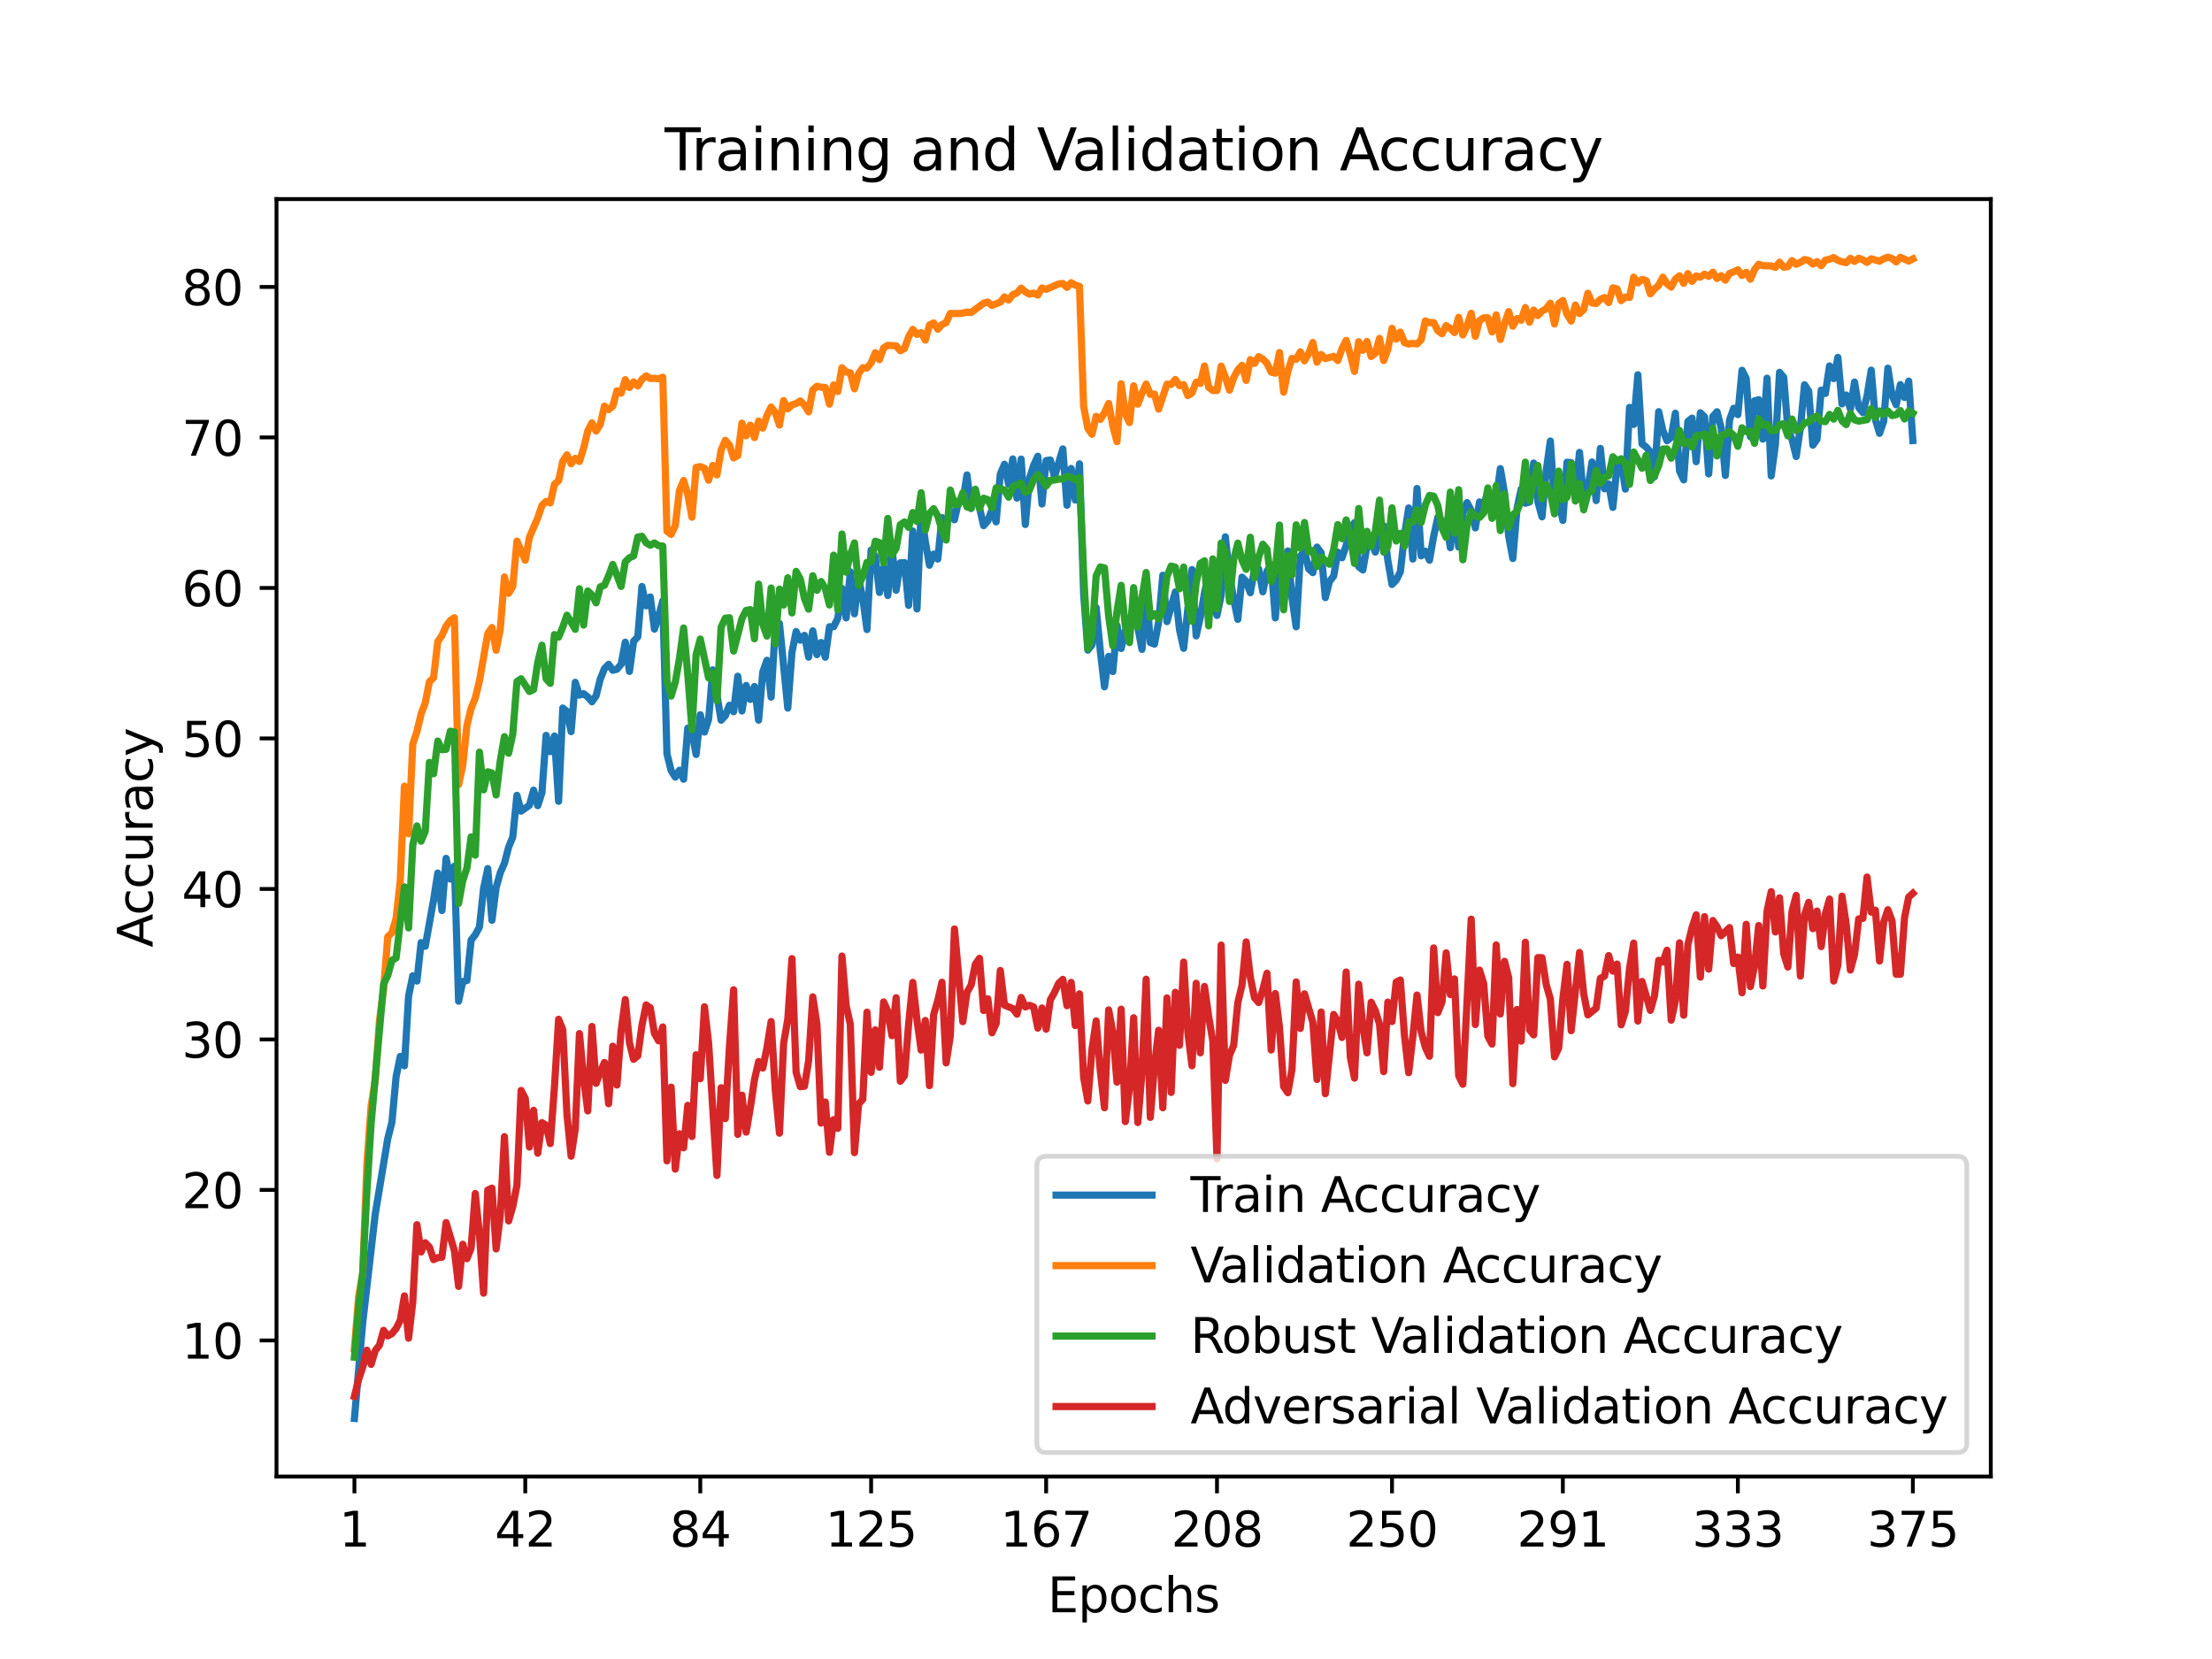 <?xml version="1.0" encoding="utf-8" standalone="no"?>
<!DOCTYPE svg PUBLIC "-//W3C//DTD SVG 1.1//EN"
  "http://www.w3.org/Graphics/SVG/1.1/DTD/svg11.dtd">
<svg height="345.6pt" version="1.1" viewBox="0 0 460.8 345.6" width="460.8pt" xmlns="http://www.w3.org/2000/svg" xmlns:xlink="http://www.w3.org/1999/xlink">
 <defs>
  <style type="text/css">*{stroke-linecap:butt;stroke-linejoin:round;}</style>
 </defs>
 <g id="figure_1">
  <g id="patch_1">
   <path d="M 0 345.6 
L 460.8 345.6 
L 460.8 0 
L 0 0 
z
" style="fill:#ffffff;"/>
  </g>
  <g id="axes_1">
   <g id="patch_2">
    <path d="M 57.6 307.584 
L 414.72 307.584 
L 414.72 41.472 
L 57.6 41.472 
z
" style="fill:#ffffff;"/>
   </g>
   <g id="matplotlib.axis_1">
    <g id="xtick_1">
     <g id="line2d_1">
      <defs>
       <path d="M 0 0 
L 0 3.5 
" id="m56da043a88" style="stroke:#000000;stroke-width:0.8;"/>
      </defs>
      <g>
       <use style="stroke:#000000;stroke-width:0.8;" x="73.833" xlink:href="#m56da043a88" y="307.584"/>
      </g>
     </g>
     <g id="text_1">
      <!-- 1 -->
      <g transform="translate(70.651 322.182)scale(0.1 -0.1)">
       <defs>
        <path d="M 794 531 
L 1825 531 
L 1825 4091 
L 703 3866 
L 703 4441 
L 1819 4666 
L 2450 4666 
L 2450 531 
L 3481 531 
L 3481 0 
L 794 0 
L 794 531 
z
" id="DejaVuSans-31" transform="scale(0.016)"/>
       </defs>
       <use xlink:href="#DejaVuSans-31"/>
      </g>
     </g>
    </g>
    <g id="xtick_2">
     <g id="line2d_2">
      <g>
       <use style="stroke:#000000;stroke-width:0.8;" x="109.423" xlink:href="#m56da043a88" y="307.584"/>
      </g>
     </g>
     <g id="text_2">
      <!-- 42 -->
      <g transform="translate(103.061 322.182)scale(0.1 -0.1)">
       <defs>
        <path d="M 2419 4116 
L 825 1625 
L 2419 1625 
L 2419 4116 
z
M 2253 4666 
L 3047 4666 
L 3047 1625 
L 3713 1625 
L 3713 1100 
L 3047 1100 
L 3047 0 
L 2419 0 
L 2419 1100 
L 313 1100 
L 313 1709 
L 2253 4666 
z
" id="DejaVuSans-34" transform="scale(0.016)"/>
        <path d="M 1228 531 
L 3431 531 
L 3431 0 
L 469 0 
L 469 531 
Q 828 903 1448 1529 
Q 2069 2156 2228 2338 
Q 2531 2678 2651 2914 
Q 2772 3150 2772 3378 
Q 2772 3750 2511 3984 
Q 2250 4219 1831 4219 
Q 1534 4219 1204 4116 
Q 875 4013 500 3803 
L 500 4441 
Q 881 4594 1212 4672 
Q 1544 4750 1819 4750 
Q 2544 4750 2975 4387 
Q 3406 4025 3406 3419 
Q 3406 3131 3298 2873 
Q 3191 2616 2906 2266 
Q 2828 2175 2409 1742 
Q 1991 1309 1228 531 
z
" id="DejaVuSans-32" transform="scale(0.016)"/>
       </defs>
       <use xlink:href="#DejaVuSans-34"/>
       <use x="63.623" xlink:href="#DejaVuSans-32"/>
      </g>
     </g>
    </g>
    <g id="xtick_3">
     <g id="line2d_3">
      <g>
       <use style="stroke:#000000;stroke-width:0.8;" x="145.882" xlink:href="#m56da043a88" y="307.584"/>
      </g>
     </g>
     <g id="text_3">
      <!-- 84 -->
      <g transform="translate(139.519 322.182)scale(0.1 -0.1)">
       <defs>
        <path d="M 2034 2216 
Q 1584 2216 1326 1975 
Q 1069 1734 1069 1313 
Q 1069 891 1326 650 
Q 1584 409 2034 409 
Q 2484 409 2743 651 
Q 3003 894 3003 1313 
Q 3003 1734 2745 1975 
Q 2488 2216 2034 2216 
z
M 1403 2484 
Q 997 2584 770 2862 
Q 544 3141 544 3541 
Q 544 4100 942 4425 
Q 1341 4750 2034 4750 
Q 2731 4750 3128 4425 
Q 3525 4100 3525 3541 
Q 3525 3141 3298 2862 
Q 3072 2584 2669 2484 
Q 3125 2378 3379 2068 
Q 3634 1759 3634 1313 
Q 3634 634 3220 271 
Q 2806 -91 2034 -91 
Q 1263 -91 848 271 
Q 434 634 434 1313 
Q 434 1759 690 2068 
Q 947 2378 1403 2484 
z
M 1172 3481 
Q 1172 3119 1398 2916 
Q 1625 2713 2034 2713 
Q 2441 2713 2670 2916 
Q 2900 3119 2900 3481 
Q 2900 3844 2670 4047 
Q 2441 4250 2034 4250 
Q 1625 4250 1398 4047 
Q 1172 3844 1172 3481 
z
" id="DejaVuSans-38" transform="scale(0.016)"/>
       </defs>
       <use xlink:href="#DejaVuSans-38"/>
       <use x="63.623" xlink:href="#DejaVuSans-34"/>
      </g>
     </g>
    </g>
    <g id="xtick_4">
     <g id="line2d_4">
      <g>
       <use style="stroke:#000000;stroke-width:0.8;" x="181.472" xlink:href="#m56da043a88" y="307.584"/>
      </g>
     </g>
     <g id="text_4">
      <!-- 125 -->
      <g transform="translate(171.928 322.182)scale(0.1 -0.1)">
       <defs>
        <path d="M 691 4666 
L 3169 4666 
L 3169 4134 
L 1269 4134 
L 1269 2991 
Q 1406 3038 1543 3061 
Q 1681 3084 1819 3084 
Q 2600 3084 3056 2656 
Q 3513 2228 3513 1497 
Q 3513 744 3044 326 
Q 2575 -91 1722 -91 
Q 1428 -91 1123 -41 
Q 819 9 494 109 
L 494 744 
Q 775 591 1075 516 
Q 1375 441 1709 441 
Q 2250 441 2565 725 
Q 2881 1009 2881 1497 
Q 2881 1984 2565 2268 
Q 2250 2553 1709 2553 
Q 1456 2553 1204 2497 
Q 953 2441 691 2322 
L 691 4666 
z
" id="DejaVuSans-35" transform="scale(0.016)"/>
       </defs>
       <use xlink:href="#DejaVuSans-31"/>
       <use x="63.623" xlink:href="#DejaVuSans-32"/>
       <use x="127.246" xlink:href="#DejaVuSans-35"/>
      </g>
     </g>
    </g>
    <g id="xtick_5">
     <g id="line2d_5">
      <g>
       <use style="stroke:#000000;stroke-width:0.8;" x="217.931" xlink:href="#m56da043a88" y="307.584"/>
      </g>
     </g>
     <g id="text_5">
      <!-- 167 -->
      <g transform="translate(208.387 322.182)scale(0.1 -0.1)">
       <defs>
        <path d="M 2113 2584 
Q 1688 2584 1439 2293 
Q 1191 2003 1191 1497 
Q 1191 994 1439 701 
Q 1688 409 2113 409 
Q 2538 409 2786 701 
Q 3034 994 3034 1497 
Q 3034 2003 2786 2293 
Q 2538 2584 2113 2584 
z
M 3366 4563 
L 3366 3988 
Q 3128 4100 2886 4159 
Q 2644 4219 2406 4219 
Q 1781 4219 1451 3797 
Q 1122 3375 1075 2522 
Q 1259 2794 1537 2939 
Q 1816 3084 2150 3084 
Q 2853 3084 3261 2657 
Q 3669 2231 3669 1497 
Q 3669 778 3244 343 
Q 2819 -91 2113 -91 
Q 1303 -91 875 529 
Q 447 1150 447 2328 
Q 447 3434 972 4092 
Q 1497 4750 2381 4750 
Q 2619 4750 2861 4703 
Q 3103 4656 3366 4563 
z
" id="DejaVuSans-36" transform="scale(0.016)"/>
        <path d="M 525 4666 
L 3525 4666 
L 3525 4397 
L 1831 0 
L 1172 0 
L 2766 4134 
L 525 4134 
L 525 4666 
z
" id="DejaVuSans-37" transform="scale(0.016)"/>
       </defs>
       <use xlink:href="#DejaVuSans-31"/>
       <use x="63.623" xlink:href="#DejaVuSans-36"/>
       <use x="127.246" xlink:href="#DejaVuSans-37"/>
      </g>
     </g>
    </g>
    <g id="xtick_6">
     <g id="line2d_6">
      <g>
       <use style="stroke:#000000;stroke-width:0.8;" x="253.521" xlink:href="#m56da043a88" y="307.584"/>
      </g>
     </g>
     <g id="text_6">
      <!-- 208 -->
      <g transform="translate(243.977 322.182)scale(0.1 -0.1)">
       <defs>
        <path d="M 2034 4250 
Q 1547 4250 1301 3770 
Q 1056 3291 1056 2328 
Q 1056 1369 1301 889 
Q 1547 409 2034 409 
Q 2525 409 2770 889 
Q 3016 1369 3016 2328 
Q 3016 3291 2770 3770 
Q 2525 4250 2034 4250 
z
M 2034 4750 
Q 2819 4750 3233 4129 
Q 3647 3509 3647 2328 
Q 3647 1150 3233 529 
Q 2819 -91 2034 -91 
Q 1250 -91 836 529 
Q 422 1150 422 2328 
Q 422 3509 836 4129 
Q 1250 4750 2034 4750 
z
" id="DejaVuSans-30" transform="scale(0.016)"/>
       </defs>
       <use xlink:href="#DejaVuSans-32"/>
       <use x="63.623" xlink:href="#DejaVuSans-30"/>
       <use x="127.246" xlink:href="#DejaVuSans-38"/>
      </g>
     </g>
    </g>
    <g id="xtick_7">
     <g id="line2d_7">
      <g>
       <use style="stroke:#000000;stroke-width:0.8;" x="289.98" xlink:href="#m56da043a88" y="307.584"/>
      </g>
     </g>
     <g id="text_7">
      <!-- 250 -->
      <g transform="translate(280.436 322.182)scale(0.1 -0.1)">
       <use xlink:href="#DejaVuSans-32"/>
       <use x="63.623" xlink:href="#DejaVuSans-35"/>
       <use x="127.246" xlink:href="#DejaVuSans-30"/>
      </g>
     </g>
    </g>
    <g id="xtick_8">
     <g id="line2d_8">
      <g>
       <use style="stroke:#000000;stroke-width:0.8;" x="325.57" xlink:href="#m56da043a88" y="307.584"/>
      </g>
     </g>
     <g id="text_8">
      <!-- 291 -->
      <g transform="translate(316.026 322.182)scale(0.1 -0.1)">
       <defs>
        <path d="M 703 97 
L 703 672 
Q 941 559 1184 500 
Q 1428 441 1663 441 
Q 2288 441 2617 861 
Q 2947 1281 2994 2138 
Q 2813 1869 2534 1725 
Q 2256 1581 1919 1581 
Q 1219 1581 811 2004 
Q 403 2428 403 3163 
Q 403 3881 828 4315 
Q 1253 4750 1959 4750 
Q 2769 4750 3195 4129 
Q 3622 3509 3622 2328 
Q 3622 1225 3098 567 
Q 2575 -91 1691 -91 
Q 1453 -91 1209 -44 
Q 966 3 703 97 
z
M 1959 2075 
Q 2384 2075 2632 2365 
Q 2881 2656 2881 3163 
Q 2881 3666 2632 3958 
Q 2384 4250 1959 4250 
Q 1534 4250 1286 3958 
Q 1038 3666 1038 3163 
Q 1038 2656 1286 2365 
Q 1534 2075 1959 2075 
z
" id="DejaVuSans-39" transform="scale(0.016)"/>
       </defs>
       <use xlink:href="#DejaVuSans-32"/>
       <use x="63.623" xlink:href="#DejaVuSans-39"/>
       <use x="127.246" xlink:href="#DejaVuSans-31"/>
      </g>
     </g>
    </g>
    <g id="xtick_9">
     <g id="line2d_9">
      <g>
       <use style="stroke:#000000;stroke-width:0.8;" x="362.029" xlink:href="#m56da043a88" y="307.584"/>
      </g>
     </g>
     <g id="text_9">
      <!-- 333 -->
      <g transform="translate(352.485 322.182)scale(0.1 -0.1)">
       <defs>
        <path d="M 2597 2516 
Q 3050 2419 3304 2112 
Q 3559 1806 3559 1356 
Q 3559 666 3084 287 
Q 2609 -91 1734 -91 
Q 1441 -91 1130 -33 
Q 819 25 488 141 
L 488 750 
Q 750 597 1062 519 
Q 1375 441 1716 441 
Q 2309 441 2620 675 
Q 2931 909 2931 1356 
Q 2931 1769 2642 2001 
Q 2353 2234 1838 2234 
L 1294 2234 
L 1294 2753 
L 1863 2753 
Q 2328 2753 2575 2939 
Q 2822 3125 2822 3475 
Q 2822 3834 2567 4026 
Q 2313 4219 1838 4219 
Q 1578 4219 1281 4162 
Q 984 4106 628 3988 
L 628 4550 
Q 988 4650 1302 4700 
Q 1616 4750 1894 4750 
Q 2613 4750 3031 4423 
Q 3450 4097 3450 3541 
Q 3450 3153 3228 2886 
Q 3006 2619 2597 2516 
z
" id="DejaVuSans-33" transform="scale(0.016)"/>
       </defs>
       <use xlink:href="#DejaVuSans-33"/>
       <use x="63.623" xlink:href="#DejaVuSans-33"/>
       <use x="127.246" xlink:href="#DejaVuSans-33"/>
      </g>
     </g>
    </g>
    <g id="xtick_10">
     <g id="line2d_10">
      <g>
       <use style="stroke:#000000;stroke-width:0.8;" x="398.487" xlink:href="#m56da043a88" y="307.584"/>
      </g>
     </g>
     <g id="text_10">
      <!-- 375 -->
      <g transform="translate(388.944 322.182)scale(0.1 -0.1)">
       <use xlink:href="#DejaVuSans-33"/>
       <use x="63.623" xlink:href="#DejaVuSans-37"/>
       <use x="127.246" xlink:href="#DejaVuSans-35"/>
      </g>
     </g>
    </g>
    <g id="text_11">
     <!-- Epochs -->
     <g transform="translate(218.244 335.861)scale(0.1 -0.1)">
      <defs>
       <path d="M 628 4666 
L 3578 4666 
L 3578 4134 
L 1259 4134 
L 1259 2753 
L 3481 2753 
L 3481 2222 
L 1259 2222 
L 1259 531 
L 3634 531 
L 3634 0 
L 628 0 
L 628 4666 
z
" id="DejaVuSans-45" transform="scale(0.016)"/>
       <path d="M 1159 525 
L 1159 -1331 
L 581 -1331 
L 581 3500 
L 1159 3500 
L 1159 2969 
Q 1341 3281 1617 3432 
Q 1894 3584 2278 3584 
Q 2916 3584 3314 3078 
Q 3713 2572 3713 1747 
Q 3713 922 3314 415 
Q 2916 -91 2278 -91 
Q 1894 -91 1617 61 
Q 1341 213 1159 525 
z
M 3116 1747 
Q 3116 2381 2855 2742 
Q 2594 3103 2138 3103 
Q 1681 3103 1420 2742 
Q 1159 2381 1159 1747 
Q 1159 1113 1420 752 
Q 1681 391 2138 391 
Q 2594 391 2855 752 
Q 3116 1113 3116 1747 
z
" id="DejaVuSans-70" transform="scale(0.016)"/>
       <path d="M 1959 3097 
Q 1497 3097 1228 2736 
Q 959 2375 959 1747 
Q 959 1119 1226 758 
Q 1494 397 1959 397 
Q 2419 397 2687 759 
Q 2956 1122 2956 1747 
Q 2956 2369 2687 2733 
Q 2419 3097 1959 3097 
z
M 1959 3584 
Q 2709 3584 3137 3096 
Q 3566 2609 3566 1747 
Q 3566 888 3137 398 
Q 2709 -91 1959 -91 
Q 1206 -91 779 398 
Q 353 888 353 1747 
Q 353 2609 779 3096 
Q 1206 3584 1959 3584 
z
" id="DejaVuSans-6f" transform="scale(0.016)"/>
       <path d="M 3122 3366 
L 3122 2828 
Q 2878 2963 2633 3030 
Q 2388 3097 2138 3097 
Q 1578 3097 1268 2742 
Q 959 2388 959 1747 
Q 959 1106 1268 751 
Q 1578 397 2138 397 
Q 2388 397 2633 464 
Q 2878 531 3122 666 
L 3122 134 
Q 2881 22 2623 -34 
Q 2366 -91 2075 -91 
Q 1284 -91 818 406 
Q 353 903 353 1747 
Q 353 2603 823 3093 
Q 1294 3584 2113 3584 
Q 2378 3584 2631 3529 
Q 2884 3475 3122 3366 
z
" id="DejaVuSans-63" transform="scale(0.016)"/>
       <path d="M 3513 2113 
L 3513 0 
L 2938 0 
L 2938 2094 
Q 2938 2591 2744 2837 
Q 2550 3084 2163 3084 
Q 1697 3084 1428 2787 
Q 1159 2491 1159 1978 
L 1159 0 
L 581 0 
L 581 4863 
L 1159 4863 
L 1159 2956 
Q 1366 3272 1645 3428 
Q 1925 3584 2291 3584 
Q 2894 3584 3203 3211 
Q 3513 2838 3513 2113 
z
" id="DejaVuSans-68" transform="scale(0.016)"/>
       <path d="M 2834 3397 
L 2834 2853 
Q 2591 2978 2328 3040 
Q 2066 3103 1784 3103 
Q 1356 3103 1142 2972 
Q 928 2841 928 2578 
Q 928 2378 1081 2264 
Q 1234 2150 1697 2047 
L 1894 2003 
Q 2506 1872 2764 1633 
Q 3022 1394 3022 966 
Q 3022 478 2636 193 
Q 2250 -91 1575 -91 
Q 1294 -91 989 -36 
Q 684 19 347 128 
L 347 722 
Q 666 556 975 473 
Q 1284 391 1588 391 
Q 1994 391 2212 530 
Q 2431 669 2431 922 
Q 2431 1156 2273 1281 
Q 2116 1406 1581 1522 
L 1381 1569 
Q 847 1681 609 1914 
Q 372 2147 372 2553 
Q 372 3047 722 3315 
Q 1072 3584 1716 3584 
Q 2034 3584 2315 3537 
Q 2597 3491 2834 3397 
z
" id="DejaVuSans-73" transform="scale(0.016)"/>
      </defs>
      <use xlink:href="#DejaVuSans-45"/>
      <use x="63.184" xlink:href="#DejaVuSans-70"/>
      <use x="126.66" xlink:href="#DejaVuSans-6f"/>
      <use x="187.842" xlink:href="#DejaVuSans-63"/>
      <use x="242.822" xlink:href="#DejaVuSans-68"/>
      <use x="306.201" xlink:href="#DejaVuSans-73"/>
     </g>
    </g>
   </g>
   <g id="matplotlib.axis_2">
    <g id="ytick_1">
     <g id="line2d_11">
      <defs>
       <path d="M 0 0 
L -3.5 0 
" id="m6e05cb9c46" style="stroke:#000000;stroke-width:0.8;"/>
      </defs>
      <g>
       <use style="stroke:#000000;stroke-width:0.8;" x="57.6" xlink:href="#m6e05cb9c46" y="279.235"/>
      </g>
     </g>
     <g id="text_12">
      <!-- 10 -->
      <g transform="translate(37.875 283.035)scale(0.1 -0.1)">
       <use xlink:href="#DejaVuSans-31"/>
       <use x="63.623" xlink:href="#DejaVuSans-30"/>
      </g>
     </g>
    </g>
    <g id="ytick_2">
     <g id="line2d_12">
      <g>
       <use style="stroke:#000000;stroke-width:0.8;" x="57.6" xlink:href="#m6e05cb9c46" y="247.884"/>
      </g>
     </g>
     <g id="text_13">
      <!-- 20 -->
      <g transform="translate(37.875 251.683)scale(0.1 -0.1)">
       <use xlink:href="#DejaVuSans-32"/>
       <use x="63.623" xlink:href="#DejaVuSans-30"/>
      </g>
     </g>
    </g>
    <g id="ytick_3">
     <g id="line2d_13">
      <g>
       <use style="stroke:#000000;stroke-width:0.8;" x="57.6" xlink:href="#m6e05cb9c46" y="216.533"/>
      </g>
     </g>
     <g id="text_14">
      <!-- 30 -->
      <g transform="translate(37.875 220.332)scale(0.1 -0.1)">
       <use xlink:href="#DejaVuSans-33"/>
       <use x="63.623" xlink:href="#DejaVuSans-30"/>
      </g>
     </g>
    </g>
    <g id="ytick_4">
     <g id="line2d_14">
      <g>
       <use style="stroke:#000000;stroke-width:0.8;" x="57.6" xlink:href="#m6e05cb9c46" y="185.181"/>
      </g>
     </g>
     <g id="text_15">
      <!-- 40 -->
      <g transform="translate(37.875 188.98)scale(0.1 -0.1)">
       <use xlink:href="#DejaVuSans-34"/>
       <use x="63.623" xlink:href="#DejaVuSans-30"/>
      </g>
     </g>
    </g>
    <g id="ytick_5">
     <g id="line2d_15">
      <g>
       <use style="stroke:#000000;stroke-width:0.8;" x="57.6" xlink:href="#m6e05cb9c46" y="153.83"/>
      </g>
     </g>
     <g id="text_16">
      <!-- 50 -->
      <g transform="translate(37.875 157.629)scale(0.1 -0.1)">
       <use xlink:href="#DejaVuSans-35"/>
       <use x="63.623" xlink:href="#DejaVuSans-30"/>
      </g>
     </g>
    </g>
    <g id="ytick_6">
     <g id="line2d_16">
      <g>
       <use style="stroke:#000000;stroke-width:0.8;" x="57.6" xlink:href="#m6e05cb9c46" y="122.478"/>
      </g>
     </g>
     <g id="text_17">
      <!-- 60 -->
      <g transform="translate(37.875 126.278)scale(0.1 -0.1)">
       <use xlink:href="#DejaVuSans-36"/>
       <use x="63.623" xlink:href="#DejaVuSans-30"/>
      </g>
     </g>
    </g>
    <g id="ytick_7">
     <g id="line2d_17">
      <g>
       <use style="stroke:#000000;stroke-width:0.8;" x="57.6" xlink:href="#m6e05cb9c46" y="91.127"/>
      </g>
     </g>
     <g id="text_18">
      <!-- 70 -->
      <g transform="translate(37.875 94.926)scale(0.1 -0.1)">
       <use xlink:href="#DejaVuSans-37"/>
       <use x="63.623" xlink:href="#DejaVuSans-30"/>
      </g>
     </g>
    </g>
    <g id="ytick_8">
     <g id="line2d_18">
      <g>
       <use style="stroke:#000000;stroke-width:0.8;" x="57.6" xlink:href="#m6e05cb9c46" y="59.776"/>
      </g>
     </g>
     <g id="text_19">
      <!-- 80 -->
      <g transform="translate(37.875 63.575)scale(0.1 -0.1)">
       <use xlink:href="#DejaVuSans-38"/>
       <use x="63.623" xlink:href="#DejaVuSans-30"/>
      </g>
     </g>
    </g>
    <g id="text_20">
     <!-- Accuracy -->
     <g transform="translate(31.795 197.356)rotate(-90)scale(0.1 -0.1)">
      <defs>
       <path d="M 2188 4044 
L 1331 1722 
L 3047 1722 
L 2188 4044 
z
M 1831 4666 
L 2547 4666 
L 4325 0 
L 3669 0 
L 3244 1197 
L 1141 1197 
L 716 0 
L 50 0 
L 1831 4666 
z
" id="DejaVuSans-41" transform="scale(0.016)"/>
       <path d="M 544 1381 
L 544 3500 
L 1119 3500 
L 1119 1403 
Q 1119 906 1312 657 
Q 1506 409 1894 409 
Q 2359 409 2629 706 
Q 2900 1003 2900 1516 
L 2900 3500 
L 3475 3500 
L 3475 0 
L 2900 0 
L 2900 538 
Q 2691 219 2414 64 
Q 2138 -91 1772 -91 
Q 1169 -91 856 284 
Q 544 659 544 1381 
z
M 1991 3584 
L 1991 3584 
z
" id="DejaVuSans-75" transform="scale(0.016)"/>
       <path d="M 2631 2963 
Q 2534 3019 2420 3045 
Q 2306 3072 2169 3072 
Q 1681 3072 1420 2755 
Q 1159 2438 1159 1844 
L 1159 0 
L 581 0 
L 581 3500 
L 1159 3500 
L 1159 2956 
Q 1341 3275 1631 3429 
Q 1922 3584 2338 3584 
Q 2397 3584 2469 3576 
Q 2541 3569 2628 3553 
L 2631 2963 
z
" id="DejaVuSans-72" transform="scale(0.016)"/>
       <path d="M 2194 1759 
Q 1497 1759 1228 1600 
Q 959 1441 959 1056 
Q 959 750 1161 570 
Q 1363 391 1709 391 
Q 2188 391 2477 730 
Q 2766 1069 2766 1631 
L 2766 1759 
L 2194 1759 
z
M 3341 1997 
L 3341 0 
L 2766 0 
L 2766 531 
Q 2569 213 2275 61 
Q 1981 -91 1556 -91 
Q 1019 -91 701 211 
Q 384 513 384 1019 
Q 384 1609 779 1909 
Q 1175 2209 1959 2209 
L 2766 2209 
L 2766 2266 
Q 2766 2663 2505 2880 
Q 2244 3097 1772 3097 
Q 1472 3097 1187 3025 
Q 903 2953 641 2809 
L 641 3341 
Q 956 3463 1253 3523 
Q 1550 3584 1831 3584 
Q 2591 3584 2966 3190 
Q 3341 2797 3341 1997 
z
" id="DejaVuSans-61" transform="scale(0.016)"/>
       <path d="M 2059 -325 
Q 1816 -950 1584 -1140 
Q 1353 -1331 966 -1331 
L 506 -1331 
L 506 -850 
L 844 -850 
Q 1081 -850 1212 -737 
Q 1344 -625 1503 -206 
L 1606 56 
L 191 3500 
L 800 3500 
L 1894 763 
L 2988 3500 
L 3597 3500 
L 2059 -325 
z
" id="DejaVuSans-79" transform="scale(0.016)"/>
      </defs>
      <use xlink:href="#DejaVuSans-41"/>
      <use x="66.658" xlink:href="#DejaVuSans-63"/>
      <use x="121.639" xlink:href="#DejaVuSans-63"/>
      <use x="176.619" xlink:href="#DejaVuSans-75"/>
      <use x="239.998" xlink:href="#DejaVuSans-72"/>
      <use x="281.111" xlink:href="#DejaVuSans-61"/>
      <use x="342.391" xlink:href="#DejaVuSans-63"/>
      <use x="397.371" xlink:href="#DejaVuSans-79"/>
     </g>
    </g>
   </g>
   <g id="line2d_19">
    <path clip-path="url(#p17bd69b943)" d="M 73.833 295.488 
L 75.569 275.492 
L 78.173 252.875 
L 80.777 237.212 
L 81.645 233.763 
L 82.513 224.32 
L 83.381 220.069 
L 84.249 222.032 
L 85.118 207.497 
L 85.986 203.271 
L 86.854 204.362 
L 87.722 196.361 
L 88.59 197.126 
L 90.326 187.451 
L 91.194 181.87 
L 92.062 189.677 
L 92.93 178.811 
L 93.798 183.125 
L 94.666 180.435 
L 95.534 208.569 
L 96.402 204.469 
L 97.27 204.262 
L 98.138 195.828 
L 99.006 194.737 
L 99.875 193.126 
L 100.743 185.043 
L 101.611 180.942 
L 102.479 191.715 
L 103.347 184.937 
L 104.215 181.808 
L 105.083 179.833 
L 105.951 176.497 
L 106.819 174.359 
L 107.687 165.681 
L 108.555 168.979 
L 110.291 167.744 
L 111.159 164.602 
L 112.027 167.831 
L 112.895 165.129 
L 113.763 153.19 
L 114.632 156.582 
L 115.5 153.328 
L 116.368 166.928 
L 117.236 147.497 
L 118.104 148.205 
L 118.972 152.413 
L 119.84 142.142 
L 120.708 144.807 
L 121.576 144.512 
L 122.444 145.189 
L 123.312 146.193 
L 124.18 144.951 
L 125.048 141.459 
L 125.916 139.289 
L 126.784 138.392 
L 127.652 139.628 
L 128.521 139.414 
L 129.389 138.367 
L 130.257 133.784 
L 131.125 139.872 
L 131.993 133.589 
L 132.861 132.668 
L 133.729 122.177 
L 134.597 126.197 
L 135.465 124.359 
L 136.333 131.056 
L 137.201 128.354 
L 138.069 125.187 
L 138.937 157.021 
L 139.805 160.514 
L 140.673 161.881 
L 141.541 160.457 
L 142.409 162.332 
L 143.278 151.685 
L 144.146 152.626 
L 145.014 157.172 
L 145.882 148.895 
L 146.75 152.501 
L 147.618 149.861 
L 148.486 139.552 
L 150.222 150.036 
L 151.09 149.102 
L 151.958 146.92 
L 152.826 148.256 
L 153.694 140.869 
L 154.562 148.111 
L 155.43 142.794 
L 156.298 145.697 
L 157.167 143.007 
L 158.035 150.024 
L 158.903 139.991 
L 159.771 137.546 
L 160.639 145.221 
L 161.507 130.561 
L 162.375 129.896 
L 164.111 147.509 
L 164.979 135.891 
L 165.847 131.564 
L 166.715 133.37 
L 167.583 132.36 
L 168.451 136.894 
L 169.319 131.42 
L 170.187 136.373 
L 171.055 133.846 
L 171.924 136.913 
L 172.792 130.567 
L 173.66 130.567 
L 174.528 128.805 
L 175.396 122.572 
L 176.264 128.724 
L 177.132 119.13 
L 178 127.865 
L 178.868 120.566 
L 179.736 124.654 
L 180.604 131.15 
L 181.472 114.59 
L 182.34 115.932 
L 183.208 123.419 
L 184.076 118.265 
L 184.944 124.052 
L 185.813 114.126 
L 186.681 122.955 
L 187.549 117.243 
L 188.417 117.193 
L 189.285 126.109 
L 190.153 110.615 
L 191.021 126.855 
L 191.889 106.577 
L 192.757 112.803 
L 193.625 117.744 
L 194.493 115.424 
L 195.361 116.465 
L 196.229 107.818 
L 197.097 109.468 
L 197.965 106.358 
L 198.833 108.276 
L 199.701 104.376 
L 200.57 104.458 
L 201.438 98.933 
L 202.306 105.925 
L 203.174 102.018 
L 204.91 109.499 
L 205.778 108.489 
L 206.646 106.182 
L 207.514 108.721 
L 208.382 98.745 
L 209.25 96.708 
L 210.118 100.902 
L 210.986 95.598 
L 211.854 103.768 
L 212.722 95.635 
L 213.59 109.261 
L 214.458 99.661 
L 215.327 96.933 
L 216.195 95.052 
L 217.063 104.991 
L 217.931 95.943 
L 218.799 95.823 
L 219.667 99.316 
L 221.403 93.516 
L 222.271 105.26 
L 223.139 97.592 
L 224.007 104.163 
L 224.875 96.632 
L 225.743 123.67 
L 226.611 135.433 
L 227.479 134.323 
L 228.347 126.585 
L 229.216 135.646 
L 230.084 143.07 
L 230.952 136.731 
L 231.82 139.897 
L 232.688 130.285 
L 233.556 135.094 
L 234.424 131.407 
L 235.292 132.179 
L 236.16 124.961 
L 237.028 130.667 
L 237.896 135.282 
L 238.764 122.328 
L 239.632 133.865 
L 240.5 134.172 
L 241.368 129.57 
L 242.236 119.839 
L 243.104 129.501 
L 244.841 123.312 
L 245.709 131.15 
L 246.577 135.063 
L 248.313 118.654 
L 249.181 132.467 
L 250.049 128.561 
L 250.917 123.551 
L 251.785 119.312 
L 252.653 125.833 
L 253.521 128.203 
L 254.389 123.99 
L 255.257 111.831 
L 256.125 119.732 
L 256.993 124.836 
L 257.862 129.031 
L 258.73 120.227 
L 259.598 121.111 
L 260.466 123.475 
L 261.334 118.641 
L 262.202 118.509 
L 263.07 123.275 
L 263.938 118.961 
L 264.806 117.688 
L 265.674 128.724 
L 266.542 118.81 
L 267.41 125.507 
L 268.278 114.778 
L 269.146 124.548 
L 270.014 130.58 
L 270.882 115.87 
L 271.75 114.797 
L 272.619 118.509 
L 273.487 119.293 
L 274.355 113.97 
L 275.223 115.167 
L 276.091 124.491 
L 276.959 121.118 
L 277.827 120.008 
L 278.695 115.023 
L 279.563 116.189 
L 280.431 113.625 
L 281.299 110.126 
L 282.167 108.866 
L 283.035 118.026 
L 283.903 118.735 
L 284.771 113.738 
L 285.639 112.891 
L 286.507 115.01 
L 287.376 111.994 
L 288.244 109.53 
L 289.112 116.741 
L 289.98 121.751 
L 290.848 120.873 
L 291.716 119.118 
L 292.584 111.443 
L 293.452 105.818 
L 294.32 116.465 
L 295.188 101.761 
L 296.056 115.794 
L 296.924 114.816 
L 297.792 116.703 
L 298.66 111.694 
L 299.528 107.762 
L 300.396 109.041 
L 301.265 108.446 
L 302.133 114.095 
L 303.001 105.166 
L 303.869 113.963 
L 304.737 106.985 
L 305.605 104.696 
L 306.473 106.326 
L 307.341 109.975 
L 308.209 104.558 
L 309.077 105.279 
L 309.945 102.482 
L 310.813 107.455 
L 311.681 104.025 
L 312.549 97.623 
L 313.417 102.683 
L 314.285 111.706 
L 315.153 116.352 
L 316.022 105.937 
L 316.89 101.874 
L 317.758 104.828 
L 318.626 104.583 
L 319.494 96.457 
L 320.362 104.483 
L 321.23 107.668 
L 322.098 98.081 
L 322.966 91.873 
L 323.834 105.003 
L 324.702 104.276 
L 325.57 108.42 
L 326.438 96.294 
L 327.306 96.363 
L 328.174 102.777 
L 329.042 94.237 
L 329.911 103.987 
L 330.779 101.837 
L 331.647 96.237 
L 332.515 104.276 
L 333.383 93.409 
L 334.251 101.83 
L 335.119 100.815 
L 335.987 105.705 
L 336.855 97.071 
L 337.723 96.212 
L 338.591 101.887 
L 339.459 84.863 
L 340.327 88.424 
L 341.195 78.072 
L 342.063 92.463 
L 342.931 93.133 
L 343.799 94.149 
L 344.668 99.316 
L 345.536 85.76 
L 346.404 89.679 
L 347.272 91.823 
L 348.14 91.089 
L 349.008 86.079 
L 349.876 98.118 
L 350.744 99.962 
L 351.612 87.797 
L 352.48 87.108 
L 353.348 96.181 
L 354.216 85.998 
L 355.084 86.838 
L 355.952 98.72 
L 356.82 86.744 
L 357.688 85.778 
L 358.557 89.171 
L 359.425 99.04 
L 360.293 87.515 
L 361.161 85.045 
L 362.029 86.374 
L 362.897 77.132 
L 363.765 78.875 
L 364.633 90.976 
L 365.501 83.509 
L 366.369 83.258 
L 367.237 91.484 
L 368.105 78.787 
L 368.973 99.14 
L 369.841 92.663 
L 370.709 77.564 
L 371.577 78.586 
L 372.445 89.384 
L 373.314 91.535 
L 374.182 95.109 
L 375.05 89.095 
L 375.918 80.148 
L 376.786 81.508 
L 377.654 92.738 
L 378.522 91.497 
L 379.39 81.27 
L 380.258 81.966 
L 381.126 76.229 
L 381.994 78.869 
L 382.862 74.448 
L 383.73 84.136 
L 384.598 82.286 
L 385.466 85.214 
L 386.334 79.59 
L 387.202 84.901 
L 388.071 85.967 
L 388.939 82.474 
L 389.807 77.113 
L 390.675 87.377 
L 391.543 90.274 
L 392.411 87.76 
L 393.279 76.693 
L 394.147 82.33 
L 395.015 84.33 
L 395.883 80.123 
L 396.751 82.806 
L 397.619 79.395 
L 398.487 91.779 
L 398.487 91.779 
" style="fill:none;stroke:#1f77b4;stroke-linecap:square;stroke-width:1.5;"/>
   </g>
   <g id="line2d_20">
    <path clip-path="url(#p17bd69b943)" d="M 73.833 280.96 
L 74.701 270.144 
L 75.569 265.253 
L 76.437 242.398 
L 77.305 230.421 
L 78.173 224.997 
L 79.041 212.676 
L 79.909 206.093 
L 80.777 195.151 
L 81.645 194.304 
L 82.513 191.326 
L 83.381 183.488 
L 84.249 163.768 
L 85.118 173.675 
L 85.986 155.021 
L 86.854 152.388 
L 87.722 148.751 
L 88.59 146.4 
L 89.458 142.01 
L 90.326 141.164 
L 91.194 133.671 
L 92.062 132.385 
L 92.93 130.442 
L 93.798 129.25 
L 94.666 128.686 
L 95.534 163.455 
L 96.402 159.504 
L 97.27 151.134 
L 98.138 147.56 
L 99.006 145.428 
L 99.875 141.854 
L 101.611 131.978 
L 102.479 130.724 
L 103.347 135.458 
L 104.215 131.037 
L 105.083 120.19 
L 105.951 123.607 
L 106.819 122.196 
L 107.687 112.728 
L 109.423 116.71 
L 110.291 111.913 
L 112.027 107.869 
L 112.895 105.298 
L 113.763 104.451 
L 114.632 104.765 
L 115.5 100.909 
L 116.368 100.125 
L 117.236 96.081 
L 118.104 94.764 
L 118.972 96.613 
L 119.84 95.485 
L 120.708 96.143 
L 121.576 93.384 
L 122.444 89.779 
L 123.312 88.086 
L 124.18 89.81 
L 125.048 88.431 
L 125.916 84.606 
L 126.784 85.327 
L 127.652 84.606 
L 128.521 81.408 
L 129.389 81.91 
L 130.257 79.088 
L 131.125 80.75 
L 131.993 79.558 
L 132.861 80.405 
L 133.729 79.025 
L 134.597 78.304 
L 135.465 78.837 
L 136.333 78.806 
L 137.201 78.9 
L 138.069 78.586 
L 138.937 110.659 
L 139.805 111.317 
L 140.673 109.468 
L 141.541 102.163 
L 142.409 100.093 
L 143.278 103.041 
L 144.146 107.743 
L 145.014 97.366 
L 145.882 97.209 
L 146.75 97.554 
L 147.618 100.031 
L 148.486 96.958 
L 149.354 98.933 
L 150.222 93.761 
L 151.09 91.723 
L 151.958 92.726 
L 152.826 95.391 
L 153.694 94.889 
L 154.562 88.149 
L 155.43 90.782 
L 156.298 88.556 
L 157.167 91.158 
L 158.035 87.71 
L 158.903 89.183 
L 159.771 86.55 
L 160.639 84.794 
L 161.507 85.985 
L 162.375 88.556 
L 163.243 83.446 
L 164.111 85.17 
L 164.979 84.355 
L 165.847 84.073 
L 166.715 83.509 
L 167.583 84.386 
L 168.451 85.797 
L 169.319 81.22 
L 170.187 80.468 
L 171.055 80.656 
L 171.924 80.718 
L 172.792 84.198 
L 173.66 80.185 
L 174.528 81.565 
L 175.396 76.611 
L 176.264 77.489 
L 177.132 77.677 
L 178 81 
L 178.868 77.803 
L 179.736 76.611 
L 180.604 76.674 
L 181.472 75.608 
L 182.34 73.476 
L 183.208 74.918 
L 184.076 72.473 
L 184.944 71.94 
L 186.681 72.034 
L 187.549 73.069 
L 188.417 72.598 
L 189.285 70.184 
L 190.153 68.617 
L 191.021 69.651 
L 191.889 69.275 
L 192.757 70.843 
L 193.625 67.707 
L 194.493 67.269 
L 195.361 68.585 
L 196.229 67.613 
L 197.097 67.206 
L 197.965 65.293 
L 199.701 65.325 
L 200.57 65.231 
L 201.438 65.011 
L 202.306 65.105 
L 204.91 63.162 
L 205.778 62.911 
L 206.646 63.632 
L 208.382 62.942 
L 209.25 61.845 
L 210.118 62.503 
L 210.986 61.374 
L 211.854 61.03 
L 212.722 60.026 
L 213.59 60.779 
L 214.458 61.28 
L 215.327 61.061 
L 216.195 61.469 
L 217.063 59.995 
L 217.931 60.277 
L 220.535 59.149 
L 221.403 59.054 
L 222.271 59.87 
L 223.139 58.898 
L 224.007 59.399 
L 224.875 59.65 
L 225.743 84.669 
L 226.611 89.246 
L 227.479 90.469 
L 228.347 86.738 
L 229.216 87.365 
L 230.084 85.985 
L 230.952 84.042 
L 231.82 88.713 
L 232.688 92.005 
L 233.556 79.935 
L 234.424 86.205 
L 235.292 88.023 
L 236.16 80.373 
L 237.028 84.198 
L 237.896 81.91 
L 238.764 79.997 
L 239.632 82.16 
L 240.5 82.098 
L 241.368 85.233 
L 243.104 80.029 
L 243.973 80.091 
L 244.841 79.057 
L 245.709 80.342 
L 246.577 80.123 
L 247.445 82.411 
L 248.313 81.847 
L 249.181 79.621 
L 250.049 79.872 
L 250.917 76.235 
L 251.785 80.687 
L 252.653 81.345 
L 253.521 81.345 
L 254.389 76.266 
L 255.257 78.555 
L 256.125 81.283 
L 256.993 78.712 
L 257.862 77.05 
L 258.73 76.11 
L 259.598 79.245 
L 260.466 74.918 
L 261.334 75.702 
L 262.202 74.291 
L 263.07 74.793 
L 263.938 75.671 
L 264.806 77.52 
L 265.674 77.74 
L 266.542 73.445 
L 267.41 81.69 
L 268.278 77.364 
L 269.146 74.667 
L 270.014 74.856 
L 270.882 73.288 
L 271.75 75.169 
L 272.619 73.633 
L 273.487 71.344 
L 274.355 75.451 
L 275.223 73.852 
L 276.091 74.699 
L 277.827 74.229 
L 278.695 75.106 
L 279.563 72.598 
L 280.431 70.905 
L 281.299 73.852 
L 282.167 77.364 
L 283.035 71.187 
L 283.903 72.975 
L 284.771 71.125 
L 285.639 74.26 
L 286.507 73.57 
L 287.376 70.498 
L 288.244 75.106 
L 289.112 72.786 
L 289.98 68.397 
L 290.848 70.655 
L 291.716 69.181 
L 292.584 71.376 
L 293.452 71.658 
L 294.32 71.532 
L 295.188 71.658 
L 296.056 70.78 
L 296.924 66.861 
L 297.792 67.206 
L 298.66 67.206 
L 299.528 68.899 
L 300.396 69.526 
L 301.265 67.833 
L 302.133 68.429 
L 303.001 69.275 
L 303.869 66.109 
L 304.737 69.777 
L 305.605 67.896 
L 306.473 65.262 
L 307.341 70.059 
L 308.209 66.767 
L 309.077 66.203 
L 309.945 66.203 
L 310.813 69.15 
L 311.681 65.607 
L 312.549 70.717 
L 313.417 67.488 
L 314.285 64.917 
L 315.153 67.958 
L 316.022 66.359 
L 316.89 66.704 
L 317.758 64.071 
L 318.626 67.112 
L 319.494 64.604 
L 320.362 65.732 
L 321.23 64.823 
L 322.098 64.322 
L 322.966 63.162 
L 323.834 67.488 
L 324.702 63.224 
L 325.57 62.597 
L 326.438 65.482 
L 327.306 66.892 
L 328.174 63.538 
L 329.042 65.325 
L 329.911 64.478 
L 330.779 61.092 
L 331.647 63.099 
L 332.515 63.224 
L 333.383 62.346 
L 334.251 62.002 
L 335.119 63.036 
L 335.987 59.964 
L 336.855 60.183 
L 337.723 62.629 
L 338.591 61.876 
L 339.459 61.97 
L 340.327 57.738 
L 341.195 58.929 
L 342.063 58.208 
L 342.931 58.459 
L 343.799 61.218 
L 344.668 60.214 
L 345.536 59.431 
L 346.404 57.738 
L 347.272 59.117 
L 348.14 59.807 
L 349.008 58.145 
L 349.876 57.456 
L 350.744 59.023 
L 351.612 56.985 
L 352.48 58.616 
L 353.348 57.487 
L 354.216 57.738 
L 355.084 57.111 
L 355.952 57.581 
L 356.82 56.703 
L 357.688 58.02 
L 358.557 57.424 
L 359.425 58.365 
L 360.293 56.954 
L 361.161 56.64 
L 362.029 56.202 
L 362.897 57.393 
L 363.765 56.734 
L 364.633 58.177 
L 365.501 56.17 
L 366.369 55.042 
L 367.237 55.355 
L 368.973 55.386 
L 369.841 55.7 
L 370.709 54.634 
L 371.577 55.669 
L 372.445 55.543 
L 373.314 54.289 
L 374.182 55.042 
L 375.05 54.665 
L 375.918 54.07 
L 376.786 54.258 
L 377.654 55.01 
L 378.522 54.509 
L 379.39 55.355 
L 380.258 54.195 
L 381.126 54.007 
L 381.994 53.662 
L 382.862 54.226 
L 383.73 54.54 
L 384.598 54.728 
L 385.466 53.819 
L 386.334 54.446 
L 387.202 53.787 
L 388.071 54.132 
L 388.939 54.665 
L 389.807 53.913 
L 391.543 54.414 
L 392.411 53.913 
L 393.279 53.568 
L 394.147 53.85 
L 395.015 54.571 
L 395.883 53.599 
L 397.619 54.383 
L 398.487 53.944 
L 398.487 53.944 
" style="fill:none;stroke:#ff7f0e;stroke-linecap:square;stroke-width:1.5;"/>
   </g>
   <g id="line2d_21">
    <path clip-path="url(#p17bd69b943)" d="M 73.833 282.734 
L 74.701 272.305 
L 75.569 264.962 
L 76.437 248.148 
L 77.305 234.156 
L 79.909 204.982 
L 80.777 203.216 
L 81.645 200.048 
L 82.513 199.57 
L 84.249 184.752 
L 85.118 193.3 
L 85.986 176.04 
L 86.854 172.047 
L 87.722 175.231 
L 88.59 173.152 
L 89.458 158.813 
L 90.326 161.189 
L 91.194 154.374 
L 92.062 156.173 
L 92.93 156.091 
L 93.798 152.328 
L 94.666 152.477 
L 95.534 188.201 
L 96.402 183.465 
L 97.27 180.825 
L 98.138 174.34 
L 99.006 178.152 
L 99.875 156.684 
L 100.743 164.539 
L 101.611 160.777 
L 102.479 161.024 
L 103.347 165.611 
L 104.215 158.466 
L 105.083 153.45 
L 105.951 156.915 
L 106.819 152.955 
L 107.687 141.982 
L 108.555 141.405 
L 110.291 144.045 
L 111.159 143.632 
L 112.027 137.973 
L 112.895 134.392 
L 113.763 141.405 
L 114.632 142.362 
L 115.5 132.197 
L 116.368 132.725 
L 117.236 130.63 
L 118.104 128.155 
L 119.84 131.108 
L 120.708 122.643 
L 121.576 130.217 
L 122.444 123.105 
L 123.312 123.93 
L 124.18 125.581 
L 125.048 122.247 
L 125.916 121.917 
L 126.784 119.954 
L 127.652 117.578 
L 129.389 122.165 
L 130.257 117.05 
L 131.125 116.192 
L 131.993 115.812 
L 132.861 111.868 
L 133.729 111.72 
L 134.597 113.073 
L 135.465 113.584 
L 136.333 113.106 
L 137.201 113.683 
L 138.069 113.75 
L 138.937 141.85 
L 139.805 145.018 
L 140.673 142.114 
L 141.541 137.164 
L 142.409 130.828 
L 143.278 140.497 
L 144.146 151.982 
L 145.014 136.389 
L 145.882 133.121 
L 147.618 141.223 
L 148.486 140.151 
L 149.354 145.992 
L 150.222 130.663 
L 151.09 128.782 
L 151.958 128.683 
L 152.826 135.629 
L 154.562 128.848 
L 155.43 127.165 
L 156.298 127 
L 157.167 133.072 
L 158.035 121.686 
L 158.903 130.069 
L 159.771 132.511 
L 160.639 122.495 
L 161.507 134.095 
L 162.375 122.726 
L 163.243 126.043 
L 164.111 120.366 
L 164.979 127.693 
L 165.847 119.03 
L 166.715 120.63 
L 167.583 124.673 
L 168.451 126.901 
L 169.319 119.937 
L 170.187 122.973 
L 171.055 121.142 
L 171.924 122.594 
L 172.792 126.026 
L 173.66 115.647 
L 174.528 127.016 
L 175.396 111.241 
L 176.264 119.211 
L 177.132 115.581 
L 178 113.106 
L 178.868 121.983 
L 179.736 120.086 
L 180.604 117.149 
L 181.472 117.017 
L 182.34 112.743 
L 183.208 113.023 
L 184.076 117.248 
L 184.944 107.991 
L 185.813 115.598 
L 186.681 114.245 
L 187.549 109.294 
L 188.417 108.733 
L 189.285 109.872 
L 190.153 106.77 
L 191.021 108.634 
L 191.889 102.645 
L 192.757 110.416 
L 193.625 106.968 
L 194.493 105.961 
L 195.361 107.512 
L 196.229 110.449 
L 197.097 112.495 
L 197.965 102.083 
L 198.833 105.054 
L 199.701 105.087 
L 200.57 102.645 
L 201.438 105.615 
L 202.306 105.829 
L 203.174 101.918 
L 204.042 105.879 
L 204.91 103.783 
L 205.778 104.097 
L 206.646 105.763 
L 207.514 101.621 
L 209.25 102.067 
L 210.118 103.569 
L 210.986 101.44 
L 211.854 100.945 
L 212.722 100.631 
L 213.59 102.545 
L 214.458 102.1 
L 215.327 99.905 
L 216.195 98.866 
L 217.063 99.856 
L 217.931 101.242 
L 218.799 100.054 
L 219.667 100.004 
L 220.535 99.79 
L 221.403 99.806 
L 222.271 99.245 
L 223.139 99.427 
L 224.007 99.955 
L 224.875 99.476 
L 225.743 119.492 
L 226.611 135.118 
L 227.479 132.544 
L 228.347 119.97 
L 229.216 118.106 
L 230.084 118.304 
L 230.952 128.369 
L 231.82 134.524 
L 232.688 127.379 
L 233.556 121.934 
L 234.424 130.415 
L 235.292 133.864 
L 236.16 122.412 
L 237.028 130.63 
L 237.896 124.508 
L 238.764 119.261 
L 239.632 128.617 
L 240.5 127.858 
L 241.368 128.93 
L 242.236 126.95 
L 243.104 120.053 
L 243.973 117.924 
L 244.841 118.155 
L 245.709 122.66 
L 246.577 118.122 
L 247.445 125.647 
L 248.313 129.425 
L 249.181 121.439 
L 250.049 117.38 
L 250.917 116.819 
L 251.785 130.382 
L 252.653 116.423 
L 253.521 126.818 
L 254.389 113.122 
L 255.257 114.872 
L 256.125 125.3 
L 256.993 116.588 
L 257.862 113.139 
L 258.73 116.703 
L 259.598 118.601 
L 260.466 111.918 
L 261.334 120.416 
L 262.202 116.06 
L 263.07 113.37 
L 263.938 114.393 
L 264.806 121.125 
L 265.674 118.815 
L 266.542 109.377 
L 267.41 127.033 
L 268.278 115.73 
L 269.146 119.772 
L 270.014 109.327 
L 270.882 114.195 
L 271.75 108.849 
L 272.619 114.954 
L 273.487 114.674 
L 274.355 118.023 
L 275.223 116.027 
L 276.959 117.545 
L 277.827 114.476 
L 278.695 109.278 
L 279.563 112.231 
L 280.431 108.304 
L 281.299 111.555 
L 282.167 117.38 
L 283.035 105.928 
L 283.903 114.773 
L 284.771 110.68 
L 285.639 113.849 
L 286.507 110.647 
L 287.376 104.179 
L 288.244 115.02 
L 289.112 113.832 
L 289.98 105.796 
L 290.848 112.71 
L 291.716 111.109 
L 292.584 113.799 
L 293.452 108.75 
L 294.32 108.733 
L 295.188 106.192 
L 296.056 108.832 
L 296.924 105.202 
L 297.792 103.206 
L 298.66 103.354 
L 299.528 105.334 
L 300.396 110.004 
L 301.265 111.951 
L 302.133 102.512 
L 303.001 111.06 
L 303.869 102.017 
L 304.737 116.621 
L 305.605 109.525 
L 306.473 106.605 
L 307.341 107.463 
L 308.209 107.793 
L 309.077 106.885 
L 309.945 101.638 
L 310.813 107.974 
L 311.681 101.159 
L 312.549 110.532 
L 313.417 102.892 
L 314.285 109.905 
L 315.153 107.248 
L 316.022 106.473 
L 316.89 104.311 
L 317.758 96.275 
L 318.626 104.328 
L 319.494 100.219 
L 320.362 96.968 
L 321.23 103.915 
L 322.098 100.945 
L 322.966 102.579 
L 323.834 107.05 
L 324.702 98.14 
L 325.57 104.064 
L 326.438 103.602 
L 327.306 96.556 
L 328.174 104.377 
L 329.042 100.73 
L 329.911 106.209 
L 330.779 102.793 
L 331.647 102.166 
L 332.515 97.991 
L 333.383 100.697 
L 334.251 99.443 
L 335.119 99.13 
L 335.987 95.153 
L 336.855 96.011 
L 337.723 95.566 
L 338.591 96.589 
L 339.459 100.895 
L 340.327 94.163 
L 341.195 95.731 
L 342.063 97.546 
L 342.931 94.823 
L 343.799 100.103 
L 344.668 99.064 
L 345.536 97.034 
L 346.404 93.553 
L 347.272 93.52 
L 348.14 95.45 
L 349.008 93.388 
L 349.876 89.675 
L 350.744 92.414 
L 351.612 92.002 
L 352.48 93.14 
L 353.348 90.731 
L 354.216 90.78 
L 355.084 90.384 
L 355.952 93.124 
L 356.82 89.213 
L 357.688 94.972 
L 358.557 90.681 
L 359.425 90.434 
L 360.293 89.889 
L 361.161 90.698 
L 362.029 92.975 
L 362.897 89.114 
L 363.765 89.922 
L 364.633 89.84 
L 365.501 92.348 
L 366.369 87.233 
L 367.237 88.569 
L 368.105 88.437 
L 368.973 89.708 
L 369.841 89.691 
L 370.709 88.437 
L 371.577 88.256 
L 372.445 90.797 
L 373.314 87.299 
L 374.182 89.724 
L 375.05 89.213 
L 375.918 88.107 
L 376.786 87.893 
L 377.654 87.035 
L 378.522 86.655 
L 379.39 87.711 
L 380.258 87.843 
L 381.126 86.325 
L 381.994 87.315 
L 382.862 85.484 
L 383.73 87.678 
L 384.598 88.454 
L 385.466 86.111 
L 386.334 87.464 
L 387.202 87.728 
L 388.939 87.431 
L 389.807 85.137 
L 390.675 86.969 
L 391.543 85.616 
L 392.411 86.309 
L 393.279 85.616 
L 394.147 86.573 
L 395.015 86.391 
L 395.883 85.533 
L 396.751 87.282 
L 397.619 85.632 
L 398.487 86.111 
L 398.487 86.111 
" style="fill:none;stroke:#2ca02c;stroke-linecap:square;stroke-width:1.5;"/>
   </g>
   <g id="line2d_22">
    <path clip-path="url(#p17bd69b943)" d="M 73.833 290.898 
L 74.701 287.387 
L 75.569 284.785 
L 76.437 281.273 
L 77.305 284.22 
L 78.173 281.336 
L 79.041 280.239 
L 79.909 277.135 
L 80.777 278.295 
L 81.645 277.825 
L 82.513 276.759 
L 83.381 275.066 
L 84.249 269.955 
L 85.118 278.765 
L 85.986 271.272 
L 86.854 255.126 
L 87.722 260.801 
L 88.59 258.888 
L 89.458 259.798 
L 90.326 262.4 
L 91.194 261.992 
L 92.062 261.898 
L 92.93 254.687 
L 94.666 260.581 
L 95.534 267.98 
L 96.402 259.202 
L 97.27 262.212 
L 98.138 260.017 
L 99.006 248.636 
L 99.875 257.101 
L 100.743 269.391 
L 101.611 247.915 
L 102.479 247.508 
L 103.347 260.174 
L 104.215 253.276 
L 105.083 236.786 
L 105.951 254.342 
L 106.819 251.364 
L 107.687 246.881 
L 108.555 227.161 
L 109.423 228.822 
L 110.291 238.949 
L 111.159 231.299 
L 112.027 240.234 
L 112.895 233.87 
L 113.763 234.403 
L 114.632 238.228 
L 115.5 226.471 
L 116.368 212.332 
L 117.236 214.495 
L 118.104 232.114 
L 118.972 240.861 
L 119.84 235.155 
L 120.708 215.31 
L 121.576 224.715 
L 122.444 231.425 
L 123.312 213.836 
L 124.18 225.687 
L 125.048 223.336 
L 125.916 221.329 
L 126.784 229.92 
L 127.652 217.943 
L 128.521 226.032 
L 129.389 214.714 
L 130.257 208.224 
L 131.125 217.191 
L 131.993 220.671 
L 132.861 219.95 
L 133.729 213.617 
L 134.597 209.353 
L 135.465 209.949 
L 136.333 215.279 
L 137.201 216.815 
L 138.069 213.93 
L 138.937 241.833 
L 139.805 226.471 
L 140.673 243.558 
L 141.541 236.19 
L 142.409 239.106 
L 143.278 230.265 
L 144.146 236.754 
L 145.014 219.73 
L 145.882 224.715 
L 146.75 209.729 
L 147.618 217.316 
L 149.354 244.874 
L 150.222 226.596 
L 151.09 233.023 
L 151.958 217.975 
L 152.826 206.187 
L 153.694 236.315 
L 154.562 228.133 
L 155.43 235.845 
L 156.298 230.829 
L 157.167 224.935 
L 158.035 221.141 
L 158.903 222.489 
L 159.771 218.226 
L 160.639 212.802 
L 161.507 227.067 
L 162.375 236.065 
L 163.243 217.348 
L 164.111 212.332 
L 164.979 199.697 
L 165.847 223.399 
L 166.715 226.377 
L 167.583 226.283 
L 168.451 220.985 
L 169.319 207.66 
L 170.187 213.429 
L 171.055 233.964 
L 171.924 229.575 
L 172.792 240.046 
L 173.66 233.243 
L 174.528 235.061 
L 175.396 199.164 
L 176.264 209.479 
L 177.132 213.366 
L 178 240.109 
L 178.868 229.982 
L 179.736 229.01 
L 180.604 210.858 
L 181.472 223.399 
L 182.34 214.526 
L 183.208 222.333 
L 184.076 208.726 
L 184.944 210.67 
L 185.813 215.749 
L 186.681 207.848 
L 187.549 225.248 
L 188.417 224.088 
L 189.285 213.272 
L 190.153 204.65 
L 191.021 212.488 
L 191.889 218.759 
L 192.757 212.582 
L 193.625 226.157 
L 194.493 211.36 
L 195.361 208.413 
L 196.229 204.619 
L 197.097 221.423 
L 197.965 215.812 
L 198.833 193.521 
L 200.57 212.833 
L 201.438 206.72 
L 202.306 205.215 
L 203.174 200.888 
L 204.042 199.634 
L 204.91 210.513 
L 205.778 208.068 
L 206.646 215.153 
L 207.514 213.209 
L 208.382 202.174 
L 209.25 209.384 
L 210.986 210.106 
L 211.854 211.266 
L 212.722 207.786 
L 213.59 209.761 
L 214.458 209.416 
L 215.327 209.761 
L 216.195 214.181 
L 217.063 209.98 
L 217.931 214.401 
L 218.799 208.287 
L 219.667 206.751 
L 220.535 204.839 
L 221.403 204.023 
L 222.271 209.51 
L 223.139 204.65 
L 224.007 213.648 
L 224.875 207.033 
L 225.743 224.465 
L 226.611 229.355 
L 227.479 218.602 
L 228.347 212.676 
L 229.216 223.116 
L 230.084 230.766 
L 230.952 210.388 
L 231.82 214.996 
L 232.688 225.436 
L 233.556 210.231 
L 234.424 233.65 
L 235.292 226.69 
L 236.16 212.018 
L 237.028 233.839 
L 237.896 223.367 
L 238.764 203.992 
L 239.632 232.773 
L 240.5 222.019 
L 241.368 214.62 
L 242.236 230.766 
L 243.104 207.88 
L 243.973 227.568 
L 244.841 206.72 
L 245.709 217.755 
L 246.577 200.418 
L 247.445 215.09 
L 248.313 222.019 
L 249.181 204.839 
L 250.049 219.323 
L 250.917 205.497 
L 251.785 211.736 
L 252.653 216.877 
L 253.521 241.426 
L 254.389 196.875 
L 255.257 225.06 
L 256.125 219.825 
L 256.993 217.787 
L 257.862 208.852 
L 258.73 205.246 
L 259.598 196.217 
L 260.466 203.584 
L 261.334 207.848 
L 262.202 208.852 
L 263.07 206.155 
L 263.938 202.738 
L 264.806 218.727 
L 265.674 206.97 
L 266.542 214.025 
L 267.41 226.346 
L 268.278 227.631 
L 269.146 222.74 
L 270.014 204.556 
L 270.882 214.244 
L 271.75 207.033 
L 273.487 212.959 
L 274.355 224.872 
L 275.223 210.827 
L 276.091 227.85 
L 277.827 211.328 
L 278.695 212.739 
L 279.563 216.125 
L 280.431 202.487 
L 281.299 220.232 
L 282.167 224.59 
L 283.035 205.027 
L 283.903 213.774 
L 284.771 219.323 
L 285.639 208.789 
L 286.507 210.544 
L 287.376 213.335 
L 288.244 223.242 
L 289.112 208.757 
L 289.98 212.802 
L 290.848 204.588 
L 291.716 204.149 
L 292.584 215.812 
L 293.452 223.461 
L 294.32 215.968 
L 295.188 207.284 
L 296.056 214.902 
L 296.924 218.194 
L 297.792 220.044 
L 298.66 197.471 
L 299.528 210.952 
L 300.396 208.726 
L 301.265 198.506 
L 302.133 207.19 
L 303.001 203.929 
L 303.869 224.088 
L 304.737 225.875 
L 306.473 191.483 
L 307.341 213.429 
L 308.209 202.08 
L 309.077 204.87 
L 309.945 215.874 
L 310.813 217.505 
L 311.681 196.844 
L 312.549 211.234 
L 313.417 200.261 
L 314.285 203.647 
L 315.153 225.75 
L 316.022 210.294 
L 316.89 216.877 
L 317.758 196.28 
L 318.626 214.526 
L 319.494 215.592 
L 320.362 199.477 
L 321.23 199.509 
L 322.098 205.089 
L 322.966 208.13 
L 323.834 220.169 
L 324.702 218.32 
L 325.57 208.068 
L 326.438 200.888 
L 327.306 214.714 
L 329.042 198.412 
L 329.911 207.033 
L 330.779 211.422 
L 332.515 210.012 
L 333.383 203.804 
L 334.251 203.334 
L 335.119 199.07 
L 335.987 202.299 
L 336.855 200.826 
L 337.723 213.492 
L 338.591 210.701 
L 339.459 201.766 
L 340.327 196.468 
L 341.195 212.708 
L 342.063 204.462 
L 343.799 210.482 
L 344.668 207.409 
L 345.536 200.042 
L 346.404 200.418 
L 347.272 197.941 
L 348.14 212.52 
L 349.008 208.538 
L 349.876 196.405 
L 350.744 211.485 
L 351.612 196.813 
L 352.48 193.239 
L 353.348 190.574 
L 354.216 203.553 
L 355.084 190.95 
L 355.952 201.892 
L 356.82 191.765 
L 357.688 193.05 
L 358.557 194.931 
L 360.293 193.239 
L 361.161 200.732 
L 362.029 199.383 
L 362.897 206.814 
L 363.765 192.549 
L 364.633 205.528 
L 365.501 201.264 
L 366.369 192.8 
L 367.237 205.403 
L 368.105 189.821 
L 368.973 185.746 
L 369.841 194.148 
L 370.709 187.031 
L 371.577 198.662 
L 372.445 201.453 
L 373.314 189.79 
L 374.182 186.529 
L 375.05 203.334 
L 375.918 190.574 
L 376.786 187.971 
L 377.654 193.458 
L 378.522 189.79 
L 379.39 197.189 
L 380.258 190.386 
L 381.126 187.282 
L 381.994 204.368 
L 382.862 201.076 
L 383.73 186.686 
L 384.598 192.549 
L 385.466 202.08 
L 386.334 198.85 
L 387.202 191.42 
L 388.071 191.326 
L 388.939 182.704 
L 389.807 190.009 
L 390.675 189.602 
L 391.543 200.199 
L 392.411 192.079 
L 393.279 189.508 
L 394.147 191.828 
L 395.015 202.957 
L 395.883 202.957 
L 396.751 191.169 
L 397.619 186.874 
L 398.487 186.09 
L 398.487 186.09 
" style="fill:none;stroke:#d62728;stroke-linecap:square;stroke-width:1.5;"/>
   </g>
   <g id="patch_3">
    <path d="M 57.6 307.584 
L 57.6 41.472 
" style="fill:none;stroke:#000000;stroke-linecap:square;stroke-linejoin:miter;stroke-width:0.8;"/>
   </g>
   <g id="patch_4">
    <path d="M 414.72 307.584 
L 414.72 41.472 
" style="fill:none;stroke:#000000;stroke-linecap:square;stroke-linejoin:miter;stroke-width:0.8;"/>
   </g>
   <g id="patch_5">
    <path d="M 57.6 307.584 
L 414.72 307.584 
" style="fill:none;stroke:#000000;stroke-linecap:square;stroke-linejoin:miter;stroke-width:0.8;"/>
   </g>
   <g id="patch_6">
    <path d="M 57.6 41.472 
L 414.72 41.472 
" style="fill:none;stroke:#000000;stroke-linecap:square;stroke-linejoin:miter;stroke-width:0.8;"/>
   </g>
   <g id="text_21">
    <!-- Training and Validation Accuracy -->
    <g transform="translate(138.458 35.472)scale(0.12 -0.12)">
     <defs>
      <path d="M -19 4666 
L 3928 4666 
L 3928 4134 
L 2272 4134 
L 2272 0 
L 1638 0 
L 1638 4134 
L -19 4134 
L -19 4666 
z
" id="DejaVuSans-54" transform="scale(0.016)"/>
      <path d="M 603 3500 
L 1178 3500 
L 1178 0 
L 603 0 
L 603 3500 
z
M 603 4863 
L 1178 4863 
L 1178 4134 
L 603 4134 
L 603 4863 
z
" id="DejaVuSans-69" transform="scale(0.016)"/>
      <path d="M 3513 2113 
L 3513 0 
L 2938 0 
L 2938 2094 
Q 2938 2591 2744 2837 
Q 2550 3084 2163 3084 
Q 1697 3084 1428 2787 
Q 1159 2491 1159 1978 
L 1159 0 
L 581 0 
L 581 3500 
L 1159 3500 
L 1159 2956 
Q 1366 3272 1645 3428 
Q 1925 3584 2291 3584 
Q 2894 3584 3203 3211 
Q 3513 2838 3513 2113 
z
" id="DejaVuSans-6e" transform="scale(0.016)"/>
      <path d="M 2906 1791 
Q 2906 2416 2648 2759 
Q 2391 3103 1925 3103 
Q 1463 3103 1205 2759 
Q 947 2416 947 1791 
Q 947 1169 1205 825 
Q 1463 481 1925 481 
Q 2391 481 2648 825 
Q 2906 1169 2906 1791 
z
M 3481 434 
Q 3481 -459 3084 -895 
Q 2688 -1331 1869 -1331 
Q 1566 -1331 1297 -1286 
Q 1028 -1241 775 -1147 
L 775 -588 
Q 1028 -725 1275 -790 
Q 1522 -856 1778 -856 
Q 2344 -856 2625 -561 
Q 2906 -266 2906 331 
L 2906 616 
Q 2728 306 2450 153 
Q 2172 0 1784 0 
Q 1141 0 747 490 
Q 353 981 353 1791 
Q 353 2603 747 3093 
Q 1141 3584 1784 3584 
Q 2172 3584 2450 3431 
Q 2728 3278 2906 2969 
L 2906 3500 
L 3481 3500 
L 3481 434 
z
" id="DejaVuSans-67" transform="scale(0.016)"/>
      <path id="DejaVuSans-20" transform="scale(0.016)"/>
      <path d="M 2906 2969 
L 2906 4863 
L 3481 4863 
L 3481 0 
L 2906 0 
L 2906 525 
Q 2725 213 2448 61 
Q 2172 -91 1784 -91 
Q 1150 -91 751 415 
Q 353 922 353 1747 
Q 353 2572 751 3078 
Q 1150 3584 1784 3584 
Q 2172 3584 2448 3432 
Q 2725 3281 2906 2969 
z
M 947 1747 
Q 947 1113 1208 752 
Q 1469 391 1925 391 
Q 2381 391 2643 752 
Q 2906 1113 2906 1747 
Q 2906 2381 2643 2742 
Q 2381 3103 1925 3103 
Q 1469 3103 1208 2742 
Q 947 2381 947 1747 
z
" id="DejaVuSans-64" transform="scale(0.016)"/>
      <path d="M 1831 0 
L 50 4666 
L 709 4666 
L 2188 738 
L 3669 4666 
L 4325 4666 
L 2547 0 
L 1831 0 
z
" id="DejaVuSans-56" transform="scale(0.016)"/>
      <path d="M 603 4863 
L 1178 4863 
L 1178 0 
L 603 0 
L 603 4863 
z
" id="DejaVuSans-6c" transform="scale(0.016)"/>
      <path d="M 1172 4494 
L 1172 3500 
L 2356 3500 
L 2356 3053 
L 1172 3053 
L 1172 1153 
Q 1172 725 1289 603 
Q 1406 481 1766 481 
L 2356 481 
L 2356 0 
L 1766 0 
Q 1100 0 847 248 
Q 594 497 594 1153 
L 594 3053 
L 172 3053 
L 172 3500 
L 594 3500 
L 594 4494 
L 1172 4494 
z
" id="DejaVuSans-74" transform="scale(0.016)"/>
     </defs>
     <use xlink:href="#DejaVuSans-54"/>
     <use x="46.334" xlink:href="#DejaVuSans-72"/>
     <use x="87.447" xlink:href="#DejaVuSans-61"/>
     <use x="148.727" xlink:href="#DejaVuSans-69"/>
     <use x="176.51" xlink:href="#DejaVuSans-6e"/>
     <use x="239.889" xlink:href="#DejaVuSans-69"/>
     <use x="267.672" xlink:href="#DejaVuSans-6e"/>
     <use x="331.051" xlink:href="#DejaVuSans-67"/>
     <use x="394.527" xlink:href="#DejaVuSans-20"/>
     <use x="426.314" xlink:href="#DejaVuSans-61"/>
     <use x="487.594" xlink:href="#DejaVuSans-6e"/>
     <use x="550.973" xlink:href="#DejaVuSans-64"/>
     <use x="614.449" xlink:href="#DejaVuSans-20"/>
     <use x="646.236" xlink:href="#DejaVuSans-56"/>
     <use x="706.895" xlink:href="#DejaVuSans-61"/>
     <use x="768.174" xlink:href="#DejaVuSans-6c"/>
     <use x="795.957" xlink:href="#DejaVuSans-69"/>
     <use x="823.74" xlink:href="#DejaVuSans-64"/>
     <use x="887.217" xlink:href="#DejaVuSans-61"/>
     <use x="948.496" xlink:href="#DejaVuSans-74"/>
     <use x="987.705" xlink:href="#DejaVuSans-69"/>
     <use x="1015.488" xlink:href="#DejaVuSans-6f"/>
     <use x="1076.67" xlink:href="#DejaVuSans-6e"/>
     <use x="1140.049" xlink:href="#DejaVuSans-20"/>
     <use x="1171.836" xlink:href="#DejaVuSans-41"/>
     <use x="1238.494" xlink:href="#DejaVuSans-63"/>
     <use x="1293.475" xlink:href="#DejaVuSans-63"/>
     <use x="1348.455" xlink:href="#DejaVuSans-75"/>
     <use x="1411.834" xlink:href="#DejaVuSans-72"/>
     <use x="1452.947" xlink:href="#DejaVuSans-61"/>
     <use x="1514.227" xlink:href="#DejaVuSans-63"/>
     <use x="1569.207" xlink:href="#DejaVuSans-79"/>
    </g>
   </g>
   <g id="legend_1">
    <g id="patch_7">
     <path d="M 217.997 302.584 
L 407.72 302.584 
Q 409.72 302.584 409.72 300.584 
L 409.72 242.871 
Q 409.72 240.871 407.72 240.871 
L 217.997 240.871 
Q 215.997 240.871 215.997 242.871 
L 215.997 300.584 
Q 215.997 302.584 217.997 302.584 
z
" style="fill:#ffffff;opacity:0.8;stroke:#cccccc;stroke-linejoin:miter;"/>
    </g>
    <g id="line2d_23">
     <path d="M 219.997 248.97 
L 239.997 248.97 
" style="fill:none;stroke:#1f77b4;stroke-linecap:square;stroke-width:1.5;"/>
    </g>
    <g id="line2d_24"/>
    <g id="text_22">
     <!-- Train Accuracy -->
     <g transform="translate(247.997 252.47)scale(0.1 -0.1)">
      <use xlink:href="#DejaVuSans-54"/>
      <use x="46.334" xlink:href="#DejaVuSans-72"/>
      <use x="87.447" xlink:href="#DejaVuSans-61"/>
      <use x="148.727" xlink:href="#DejaVuSans-69"/>
      <use x="176.51" xlink:href="#DejaVuSans-6e"/>
      <use x="239.889" xlink:href="#DejaVuSans-20"/>
      <use x="271.676" xlink:href="#DejaVuSans-41"/>
      <use x="338.334" xlink:href="#DejaVuSans-63"/>
      <use x="393.314" xlink:href="#DejaVuSans-63"/>
      <use x="448.295" xlink:href="#DejaVuSans-75"/>
      <use x="511.674" xlink:href="#DejaVuSans-72"/>
      <use x="552.787" xlink:href="#DejaVuSans-61"/>
      <use x="614.066" xlink:href="#DejaVuSans-63"/>
      <use x="669.047" xlink:href="#DejaVuSans-79"/>
     </g>
    </g>
    <g id="line2d_25">
     <path d="M 219.997 263.648 
L 239.997 263.648 
" style="fill:none;stroke:#ff7f0e;stroke-linecap:square;stroke-width:1.5;"/>
    </g>
    <g id="line2d_26"/>
    <g id="text_23">
     <!-- Validation Accuracy -->
     <g transform="translate(247.997 267.148)scale(0.1 -0.1)">
      <use xlink:href="#DejaVuSans-56"/>
      <use x="60.658" xlink:href="#DejaVuSans-61"/>
      <use x="121.938" xlink:href="#DejaVuSans-6c"/>
      <use x="149.721" xlink:href="#DejaVuSans-69"/>
      <use x="177.504" xlink:href="#DejaVuSans-64"/>
      <use x="240.98" xlink:href="#DejaVuSans-61"/>
      <use x="302.26" xlink:href="#DejaVuSans-74"/>
      <use x="341.469" xlink:href="#DejaVuSans-69"/>
      <use x="369.252" xlink:href="#DejaVuSans-6f"/>
      <use x="430.434" xlink:href="#DejaVuSans-6e"/>
      <use x="493.812" xlink:href="#DejaVuSans-20"/>
      <use x="525.6" xlink:href="#DejaVuSans-41"/>
      <use x="592.258" xlink:href="#DejaVuSans-63"/>
      <use x="647.238" xlink:href="#DejaVuSans-63"/>
      <use x="702.219" xlink:href="#DejaVuSans-75"/>
      <use x="765.598" xlink:href="#DejaVuSans-72"/>
      <use x="806.711" xlink:href="#DejaVuSans-61"/>
      <use x="867.99" xlink:href="#DejaVuSans-63"/>
      <use x="922.971" xlink:href="#DejaVuSans-79"/>
     </g>
    </g>
    <g id="line2d_27">
     <path d="M 219.997 278.326 
L 239.997 278.326 
" style="fill:none;stroke:#2ca02c;stroke-linecap:square;stroke-width:1.5;"/>
    </g>
    <g id="line2d_28"/>
    <g id="text_24">
     <!-- Robust Validation Accuracy -->
     <g transform="translate(247.997 281.826)scale(0.1 -0.1)">
      <defs>
       <path d="M 2841 2188 
Q 3044 2119 3236 1894 
Q 3428 1669 3622 1275 
L 4263 0 
L 3584 0 
L 2988 1197 
Q 2756 1666 2539 1819 
Q 2322 1972 1947 1972 
L 1259 1972 
L 1259 0 
L 628 0 
L 628 4666 
L 2053 4666 
Q 2853 4666 3247 4331 
Q 3641 3997 3641 3322 
Q 3641 2881 3436 2590 
Q 3231 2300 2841 2188 
z
M 1259 4147 
L 1259 2491 
L 2053 2491 
Q 2509 2491 2742 2702 
Q 2975 2913 2975 3322 
Q 2975 3731 2742 3939 
Q 2509 4147 2053 4147 
L 1259 4147 
z
" id="DejaVuSans-52" transform="scale(0.016)"/>
       <path d="M 3116 1747 
Q 3116 2381 2855 2742 
Q 2594 3103 2138 3103 
Q 1681 3103 1420 2742 
Q 1159 2381 1159 1747 
Q 1159 1113 1420 752 
Q 1681 391 2138 391 
Q 2594 391 2855 752 
Q 3116 1113 3116 1747 
z
M 1159 2969 
Q 1341 3281 1617 3432 
Q 1894 3584 2278 3584 
Q 2916 3584 3314 3078 
Q 3713 2572 3713 1747 
Q 3713 922 3314 415 
Q 2916 -91 2278 -91 
Q 1894 -91 1617 61 
Q 1341 213 1159 525 
L 1159 0 
L 581 0 
L 581 4863 
L 1159 4863 
L 1159 2969 
z
" id="DejaVuSans-62" transform="scale(0.016)"/>
      </defs>
      <use xlink:href="#DejaVuSans-52"/>
      <use x="64.982" xlink:href="#DejaVuSans-6f"/>
      <use x="126.164" xlink:href="#DejaVuSans-62"/>
      <use x="189.641" xlink:href="#DejaVuSans-75"/>
      <use x="253.02" xlink:href="#DejaVuSans-73"/>
      <use x="305.119" xlink:href="#DejaVuSans-74"/>
      <use x="344.328" xlink:href="#DejaVuSans-20"/>
      <use x="376.115" xlink:href="#DejaVuSans-56"/>
      <use x="436.773" xlink:href="#DejaVuSans-61"/>
      <use x="498.053" xlink:href="#DejaVuSans-6c"/>
      <use x="525.836" xlink:href="#DejaVuSans-69"/>
      <use x="553.619" xlink:href="#DejaVuSans-64"/>
      <use x="617.096" xlink:href="#DejaVuSans-61"/>
      <use x="678.375" xlink:href="#DejaVuSans-74"/>
      <use x="717.584" xlink:href="#DejaVuSans-69"/>
      <use x="745.367" xlink:href="#DejaVuSans-6f"/>
      <use x="806.549" xlink:href="#DejaVuSans-6e"/>
      <use x="869.928" xlink:href="#DejaVuSans-20"/>
      <use x="901.715" xlink:href="#DejaVuSans-41"/>
      <use x="968.373" xlink:href="#DejaVuSans-63"/>
      <use x="1023.354" xlink:href="#DejaVuSans-63"/>
      <use x="1078.334" xlink:href="#DejaVuSans-75"/>
      <use x="1141.713" xlink:href="#DejaVuSans-72"/>
      <use x="1182.826" xlink:href="#DejaVuSans-61"/>
      <use x="1244.105" xlink:href="#DejaVuSans-63"/>
      <use x="1299.086" xlink:href="#DejaVuSans-79"/>
     </g>
    </g>
    <g id="line2d_29">
     <path d="M 219.997 293.004 
L 239.997 293.004 
" style="fill:none;stroke:#d62728;stroke-linecap:square;stroke-width:1.5;"/>
    </g>
    <g id="line2d_30"/>
    <g id="text_25">
     <!-- Adversarial Validation Accuracy -->
     <g transform="translate(247.997 296.504)scale(0.1 -0.1)">
      <defs>
       <path d="M 191 3500 
L 800 3500 
L 1894 563 
L 2988 3500 
L 3597 3500 
L 2284 0 
L 1503 0 
L 191 3500 
z
" id="DejaVuSans-76" transform="scale(0.016)"/>
       <path d="M 3597 1894 
L 3597 1613 
L 953 1613 
Q 991 1019 1311 708 
Q 1631 397 2203 397 
Q 2534 397 2845 478 
Q 3156 559 3463 722 
L 3463 178 
Q 3153 47 2828 -22 
Q 2503 -91 2169 -91 
Q 1331 -91 842 396 
Q 353 884 353 1716 
Q 353 2575 817 3079 
Q 1281 3584 2069 3584 
Q 2775 3584 3186 3129 
Q 3597 2675 3597 1894 
z
M 3022 2063 
Q 3016 2534 2758 2815 
Q 2500 3097 2075 3097 
Q 1594 3097 1305 2825 
Q 1016 2553 972 2059 
L 3022 2063 
z
" id="DejaVuSans-65" transform="scale(0.016)"/>
      </defs>
      <use xlink:href="#DejaVuSans-41"/>
      <use x="66.658" xlink:href="#DejaVuSans-64"/>
      <use x="130.135" xlink:href="#DejaVuSans-76"/>
      <use x="189.314" xlink:href="#DejaVuSans-65"/>
      <use x="250.838" xlink:href="#DejaVuSans-72"/>
      <use x="291.951" xlink:href="#DejaVuSans-73"/>
      <use x="344.051" xlink:href="#DejaVuSans-61"/>
      <use x="405.33" xlink:href="#DejaVuSans-72"/>
      <use x="446.443" xlink:href="#DejaVuSans-69"/>
      <use x="474.227" xlink:href="#DejaVuSans-61"/>
      <use x="535.506" xlink:href="#DejaVuSans-6c"/>
      <use x="563.289" xlink:href="#DejaVuSans-20"/>
      <use x="595.076" xlink:href="#DejaVuSans-56"/>
      <use x="655.734" xlink:href="#DejaVuSans-61"/>
      <use x="717.014" xlink:href="#DejaVuSans-6c"/>
      <use x="744.797" xlink:href="#DejaVuSans-69"/>
      <use x="772.58" xlink:href="#DejaVuSans-64"/>
      <use x="836.057" xlink:href="#DejaVuSans-61"/>
      <use x="897.336" xlink:href="#DejaVuSans-74"/>
      <use x="936.545" xlink:href="#DejaVuSans-69"/>
      <use x="964.328" xlink:href="#DejaVuSans-6f"/>
      <use x="1025.51" xlink:href="#DejaVuSans-6e"/>
      <use x="1088.889" xlink:href="#DejaVuSans-20"/>
      <use x="1120.676" xlink:href="#DejaVuSans-41"/>
      <use x="1187.334" xlink:href="#DejaVuSans-63"/>
      <use x="1242.314" xlink:href="#DejaVuSans-63"/>
      <use x="1297.295" xlink:href="#DejaVuSans-75"/>
      <use x="1360.674" xlink:href="#DejaVuSans-72"/>
      <use x="1401.787" xlink:href="#DejaVuSans-61"/>
      <use x="1463.066" xlink:href="#DejaVuSans-63"/>
      <use x="1518.047" xlink:href="#DejaVuSans-79"/>
     </g>
    </g>
   </g>
  </g>
 </g>
 <defs>
  <clipPath id="p17bd69b943">
   <rect height="266.112" width="357.12" x="57.6" y="41.472"/>
  </clipPath>
 </defs>
</svg>

